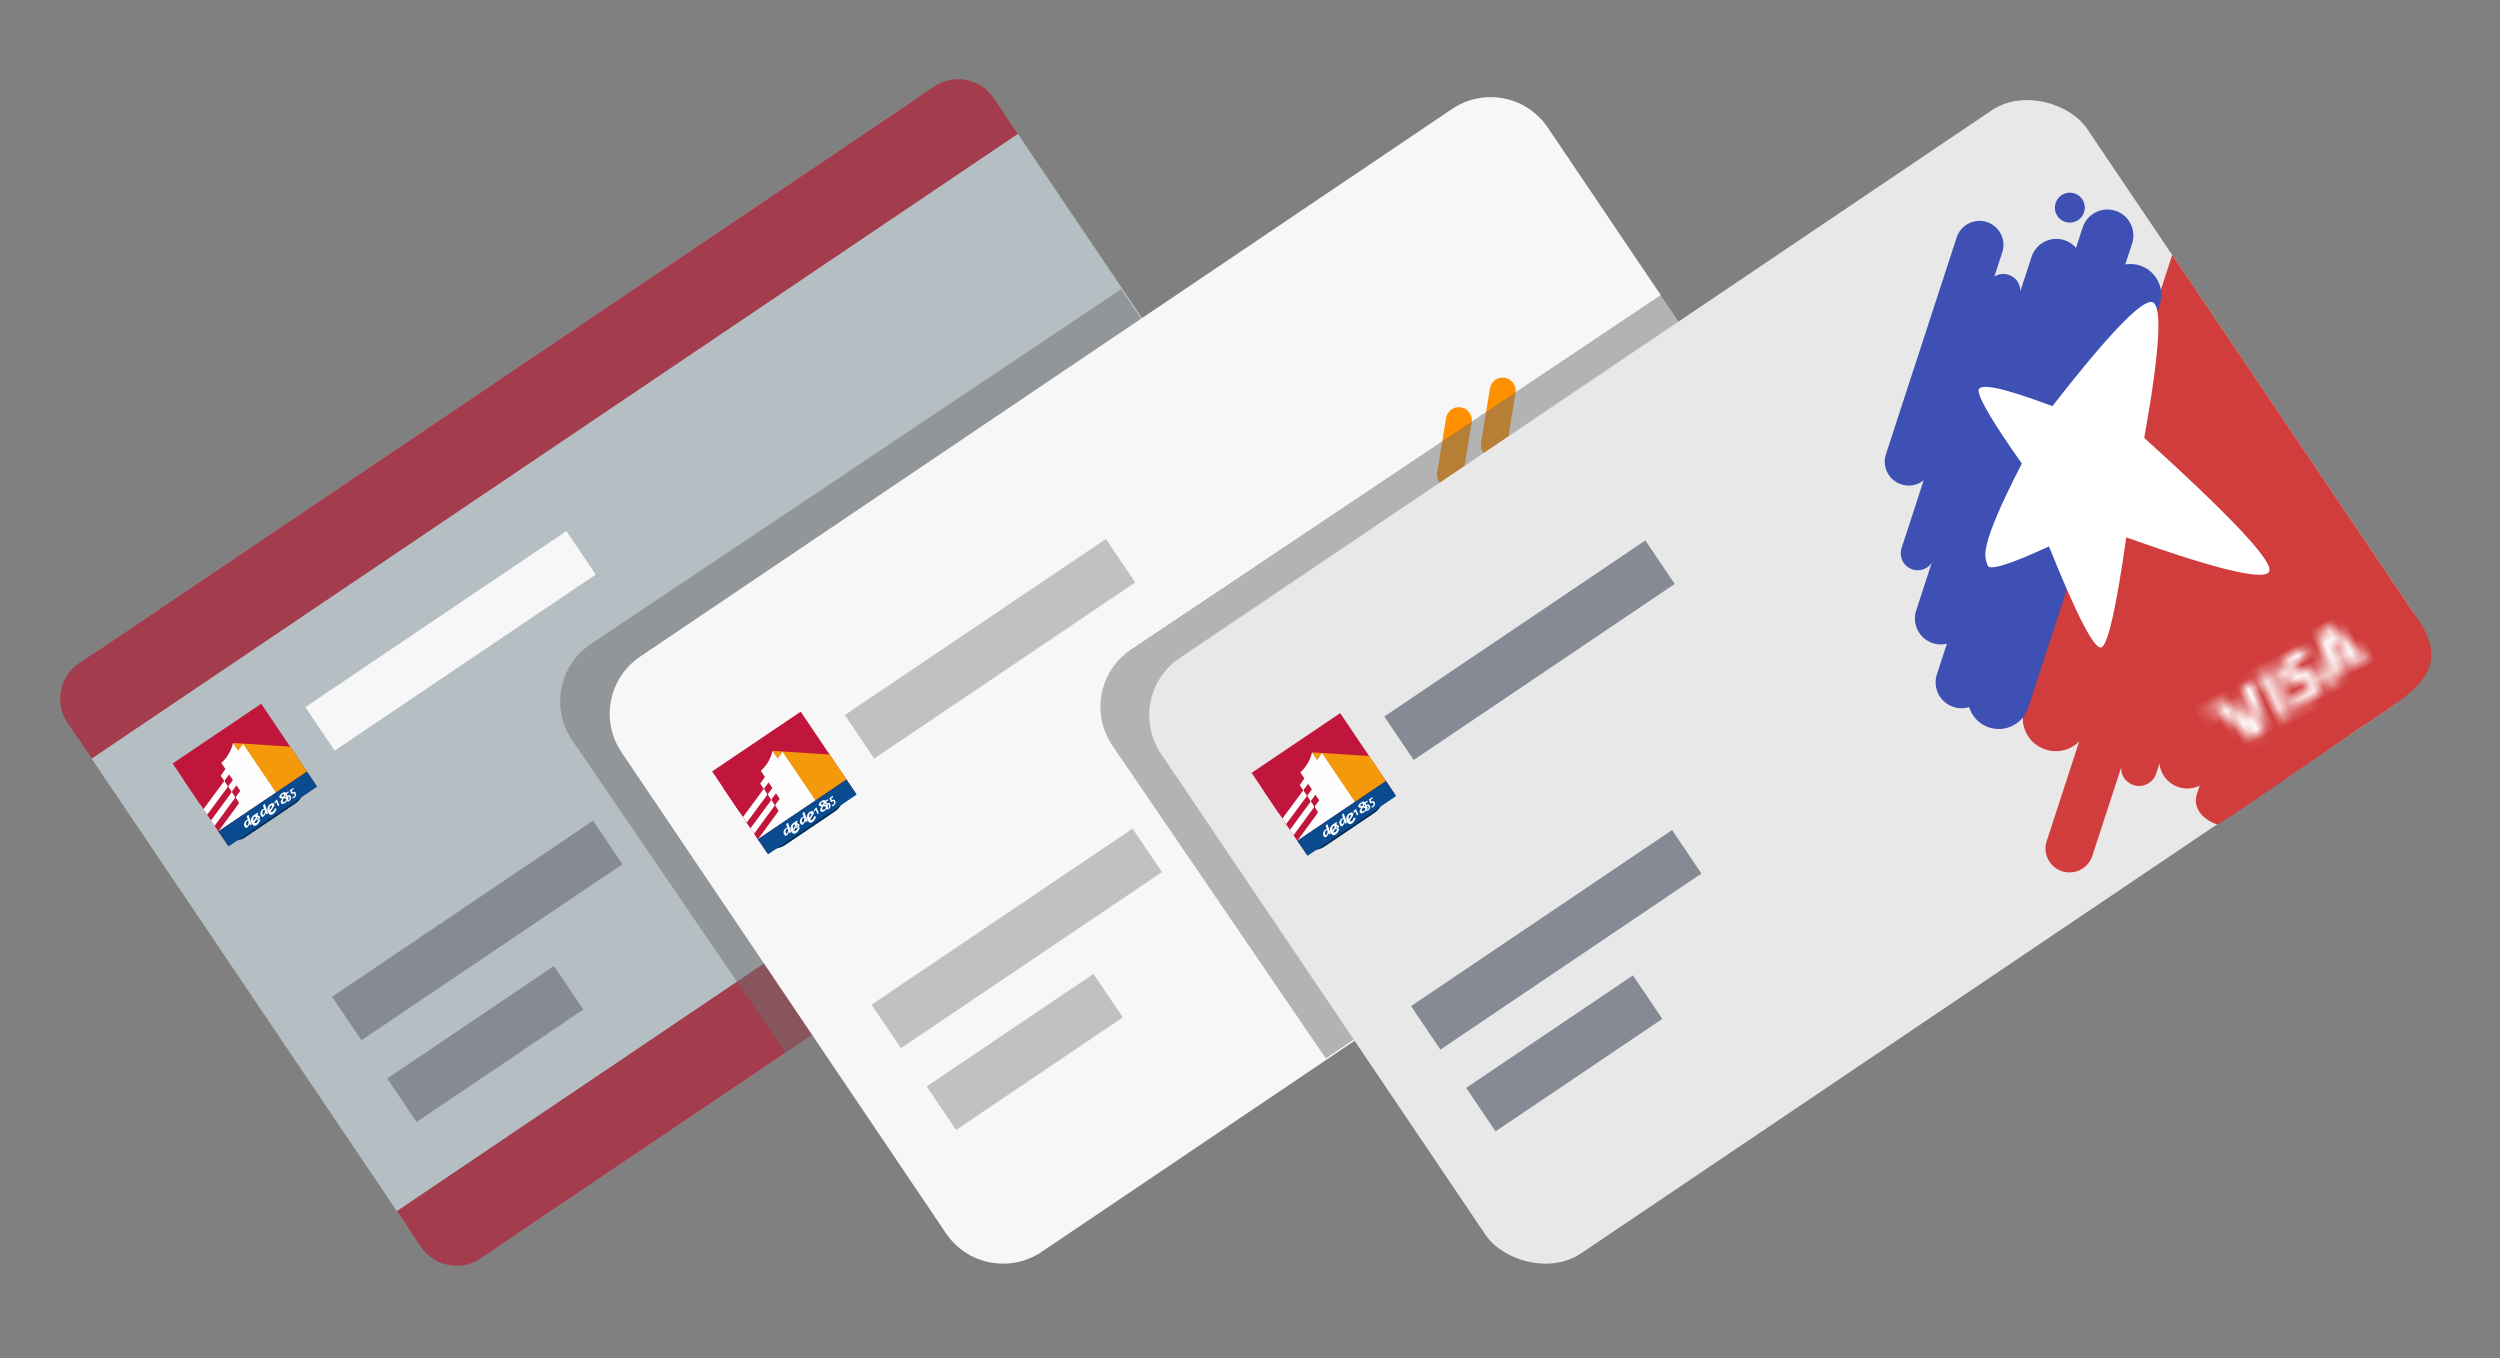 <?xml version="1.0" encoding="UTF-8"?>
<svg width="254px" height="138px" viewBox="0 0 254 138" version="1.1" xmlns="http://www.w3.org/2000/svg" xmlns:xlink="http://www.w3.org/1999/xlink">
    <rect x="0" y="0" width="254" height="138" fill="#808080" stroke="none"/>
    <!-- Generator: Sketch 52.6 (67491) - http://www.bohemiancoding.com/sketch -->
    <title>Artboard</title>
    <desc>Created with Sketch.</desc>
    <defs>
        <path d="M7.336,8.127 L7.336,0.842 L6.336,1.264 L6.336,0 L6.357,0 L10.264,3.261 L10.264,7.923 C10.264,8.401 10.055,9 9.768,9.336 L7.336,8.127 Z" id="path-1"></path>
        <path d="M2.194,9.735 C1.128,9.735 0.264,8.6 0.264,7.493 L0.264,8.001 C0.264,9.109 1.128,9.997 2.194,9.997 L8.34,9.997 C9.406,9.997 10.264,9.16 10.264,8.001 L10.258,7.493 C10.258,8.6 9.406,9.687 8.34,9.687 L2.194,9.735 Z" id="path-3"></path>
        <path d="M7.336,8.127 L7.336,0.842 L6.336,1.264 L6.336,0 L6.357,0 L10.264,3.261 L10.264,7.923 C10.264,8.401 10.055,9 9.768,9.336 L7.336,8.127 Z" id="path-5"></path>
        <path d="M2.194,9.735 C1.128,9.735 0.264,8.6 0.264,7.493 L0.264,8.001 C0.264,9.109 1.128,9.997 2.194,9.997 L8.34,9.997 C9.406,9.997 10.264,9.16 10.264,8.001 L10.258,7.493 C10.258,8.6 9.406,9.687 8.34,9.687 L2.194,9.735 Z" id="path-7"></path>
        <path d="M7.336,8.127 L7.336,0.842 L6.336,1.264 L6.336,0 L6.357,0 L10.264,3.261 L10.264,7.923 C10.264,8.401 10.055,9 9.768,9.336 L7.336,8.127 Z" id="path-9"></path>
        <path d="M2.194,9.735 C1.128,9.735 0.264,8.6 0.264,7.493 L0.264,8.001 C0.264,9.109 1.128,9.997 2.194,9.997 L8.34,9.997 C9.406,9.997 10.264,9.16 10.264,8.001 L10.258,7.493 C10.258,8.6 9.406,9.687 8.34,9.687 L2.194,9.735 Z" id="path-11"></path>
        <path d="M14.843,0.315 C14.535,0.33 14.274,0.547 14.21,0.842 L12.977,5.601 L14.398,5.35 L14.563,4.588 L16.294,4.282 C16.366,4.44 16.587,4.972 16.587,4.972 L17.842,4.751 L15.889,0.131 L14.843,0.315 Z M15.077,2.09 C15.077,2.09 15.136,1.793 15.174,1.599 L15.34,1.997 L15.896,3.336 L14.776,3.533 L15.077,2.09 Z M11.099,0.97 C9.763,1.206 8.937,2.026 9.095,2.965 C9.217,3.658 9.954,3.924 10.51,4.066 C11.067,4.208 11.282,4.319 11.316,4.537 C11.374,4.862 10.977,5.082 10.59,5.15 C10.153,5.241 9.701,5.232 9.272,5.123 L9.087,5.078 L9.089,6.191 C9.6,6.277 10.124,6.274 10.636,6.183 C12.057,5.932 12.865,5.122 12.7,4.119 C12.603,3.573 12.177,3.217 11.334,3.009 C10.822,2.87 10.493,2.769 10.454,2.551 C10.416,2.332 10.626,2.094 11.156,2 C11.501,1.931 11.856,1.932 12.2,2.006 L12.333,2.037 L12.346,0.96 C12.15,0.927 11.951,0.911 11.753,0.911 C11.534,0.911 11.315,0.93 11.099,0.97 Z M7.164,1.663 L7.17,6.634 L8.522,6.396 L8.515,1.425 L7.164,1.663 Z M5.011,2.043 L4.269,5.578 L4.01,4.922 L3.998,4.902 C4.004,4.911 4.009,4.919 4.015,4.928 L3.131,2.801 C3.009,2.548 2.705,2.421 2.416,2.504 L0.125,2.908 L0.143,3.01 C0.759,3.039 1.319,3.143 1.817,3.309 L3.733,7.225 L5.162,6.973 L6.46,1.787 L5.011,2.043 Z" id="path-13"></path>
    </defs>
    <g id="Artboard" stroke="none" stroke-width="1" fill="none" fill-rule="evenodd">
        <g id="Group-7-Copy" transform="translate(3, 2)">
            <g id="Group-4" transform="translate(69.568, 66.69) rotate(-394) translate(-69.568, -66.69) translate(12.068, 29.19)">
                <g id="Group-2" transform="translate(0.368, 0.201)">
                    <rect id="Rectangle" fill="#B5BEC3" fill-rule="nonzero" x="0" y="0.132" width="113.512" height="72.947" rx="7"></rect>
                    <path d="M4.54747351e-13,64.331 L113.512,64.331 L113.512,68.705 C113.512,71.121 111.553,73.079 109.138,73.079 L4.374,73.079 C1.958,73.079 4.55043182e-13,71.121 4.54747351e-13,68.705 Z" id="Rectangle" fill="#A33D4D" fill-rule="nonzero"></path>
                    <path d="M4.54747351e-13,0.132 L113.512,0.132 L113.512,4.506 C113.512,6.921 111.553,8.88 109.138,8.88 L4.374,8.88 C1.958,8.88 4.55043182e-13,6.921 4.54747351e-13,4.506 Z" id="Rectangle-Copy-2" fill="#A33D4D" fill-rule="nonzero" transform="translate(56.756, 4.506) rotate(-180) translate(-56.756, -4.506) "></path>
                    <g id="Logo-BECH-/-light" transform="translate(6.19, 12.923)">
                        <g id="logo" transform="translate(0.355, 1.324)">
                            <g id="Group" transform="translate(-0.265, 0)">
                                <path d="M2.184,0 C1.124,0 0.264,0.86 0.264,1.92 L0.264,8.004 C0.264,9.065 1.159,10 2.219,10 L8.318,10 C9.378,10 10.238,9.097 10.238,8.004 L10.264,1.92 C10.264,0.86 9.404,1.30104261e-17 8.344,1.30104261e-17 L2.184,0 Z" id="Mask" fill="#FFFFFF"></path>
                                <path d="M0.264,6.503 L0.264,5.546 L2.487,4.692 C2.588,4.662 2.652,4.576 2.659,4.476 L2.658,3.849 C2.658,3.757 2.733,3.652 2.826,3.617 L3.634,3.312 L3.634,4.254 L2.826,4.561 C2.737,4.594 2.673,4.678 2.666,4.776 L2.666,5.399 C2.666,5.492 2.592,5.594 2.501,5.63 L0.264,6.503 Z" id="Mask" fill="#CD0143"></path>
                                <path d="M0.298,8.342 C0.286,8.148 0.277,7.982 0.272,7.844 C0.267,7.707 0.264,7.553 0.264,7.383 L2.487,6.535 C2.588,6.505 2.652,6.419 2.659,6.32 L2.658,5.692 C2.658,5.6 2.733,5.496 2.826,5.46 L3.634,5.155 L3.634,6.097 L2.826,6.404 C2.737,6.437 2.673,6.521 2.666,6.619 L2.666,7.242 C2.666,7.335 2.592,7.437 2.501,7.473 L0.298,8.342 Z" id="Mask" fill="#CD0143"></path>
                                <path d="M9.346,2.502 L6.331,0.004 C5.924,0.459 4.889,1.182 3.631,1.364 L3.631,2.38 L2.648,2.81 L2.648,3.685 L0.264,4.601 L0.264,1.919 C0.264,0.859 1.122,0 2.181,0 L8.347,0 C9.406,0 10.264,0.859 10.264,1.919 L10.264,3.27 L9.346,2.502 Z" id="Path" fill="#CD0143"></path>
                                <mask id="mask-2" fill="white">
                                    <use xlink:href="#path-1"></use>
                                </mask>
                                <use id="Mask" fill="#EC8600" xlink:href="#path-1"></use>
                                <path d="M2.667,9.944 L7.329,8.127 L9.774,9.3 C9.422,9.695 8.91,9.944 8.34,9.944 L2.667,9.944 Z" id="Combined-Shape" fill="#00488C"></path>
                                <mask id="mask-4" fill="white">
                                    <use xlink:href="#path-3"></use>
                                </mask>
                                <use id="Mask" fill="#002E56" xlink:href="#path-3"></use>
                            </g>
                        </g>
                        <g id="iso" transform="translate(0.355, 0.532)">
                            <g transform="translate(0, 0.436)">
                                <polygon id="Fill-23" fill="#C1163C" points="0 9.978 10.855 9.978 10.855 -0 0 -0"></polygon>
                                <path d="M10.856,5.258 L6.253,1.699 C6.253,1.699 6.252,1.699 6.252,1.7 L6.252,8.316 L10.856,8.317 L10.856,5.258 Z" id="Fill-25" fill="#F3990A"></path>
                                <path d="M6.253,2.65 L6.253,1.698 C5.933,2.028 5.126,2.591 4.134,2.723 L4.134,3.459 L3.357,3.77 L3.357,4.404 L0,5.596 L0,8.316 L7.049,8.316 L7.049,2.344 L6.253,2.65 Z" id="Fill-26" fill="#FEFEFE"></path>
                                <path d="M4.136,4.133 L3.497,4.355 C3.424,4.381 3.365,4.456 3.365,4.523 L3.366,4.977 C3.36,5.049 3.309,5.112 3.23,5.133 L-7.85714287e-05,6.277 L-7.85714287e-05,6.972 L3.241,5.813 C3.313,5.787 3.372,5.712 3.372,5.645 L3.372,5.194 C3.377,5.123 3.427,5.063 3.497,5.039 L4.136,4.816 L4.136,4.133 Z" id="Fill-27" fill="#C0163C"></path>
                                <path d="M4.136,5.468 L3.497,5.69 C3.424,5.716 3.365,5.791 3.365,5.858 L3.366,6.313 C3.36,6.384 3.309,6.447 3.23,6.469 L-7.85714287e-05,7.632 L-7.85714287e-05,8.315 L3.241,7.149 C3.313,7.123 3.372,7.048 3.372,6.981 L3.372,6.53 C3.377,6.459 3.427,6.398 3.497,6.375 L4.136,6.152 L4.136,5.468 Z" id="Fill-28" fill="#C0163C"></path>
                                <polygon id="Fill-29" fill="#0A4A8F" points="0 10.161 10.855 10.161 10.855 8.315 0 8.315"></polygon>
                                <path d="M3.471,8.63 L3.24,8.647 L3.145,8.998 C3.067,8.975 3.031,8.969 2.976,8.969 C2.709,8.969 2.479,9.186 2.471,9.443 C2.468,9.559 2.531,9.63 2.646,9.63 C2.712,9.63 2.811,9.6 2.89,9.557 C2.935,9.532 2.971,9.505 3.001,9.476 C3.013,9.465 3.029,9.448 3.048,9.424 L3.002,9.607 L3.218,9.607 L3.471,8.63 Z M3.114,9.119 L3.093,9.195 C3.079,9.26 3.002,9.348 2.908,9.411 C2.85,9.449 2.788,9.476 2.756,9.476 C2.723,9.476 2.705,9.452 2.706,9.412 C2.708,9.347 2.754,9.246 2.803,9.187 C2.856,9.126 2.936,9.085 2.999,9.085 C3.041,9.085 3.078,9.096 3.114,9.119 Z" id="Fill-30" fill="#FEFEFE"></path>
                                <path d="M4.253,9.158 C4.257,9.028 4.146,8.96 3.928,8.96 C3.54,8.96 3.265,9.233 3.254,9.625 C3.247,9.849 3.354,9.96 3.577,9.96 C3.677,9.96 3.795,9.937 3.894,9.894 C3.93,9.88 3.973,9.857 4.026,9.826 C4.092,9.788 4.123,9.772 4.195,9.725 L4.083,9.581 C3.92,9.678 3.88,9.7 3.812,9.723 C3.761,9.739 3.7,9.749 3.668,9.749 C3.628,9.749 3.579,9.729 3.556,9.7 C3.542,9.682 3.535,9.662 3.526,9.615 L4.039,9.398 C4.185,9.334 4.25,9.264 4.253,9.158 M3.964,9.213 C3.963,9.231 3.96,9.243 3.946,9.269 L3.549,9.449 C3.603,9.314 3.635,9.26 3.696,9.202 C3.75,9.151 3.808,9.125 3.865,9.125 C3.932,9.125 3.965,9.156 3.964,9.213" id="Fill-31" fill="#FEFEFE"></path>
                                <path d="M4.382,8.995 C4.32,8.972 4.261,8.96 4.193,8.96 C4.037,8.96 3.946,9.025 3.943,9.135 C3.942,9.171 3.954,9.202 3.977,9.231 C3.992,9.247 4.01,9.265 4.03,9.284 C4.038,9.288 4.063,9.309 4.107,9.346 C4.141,9.373 4.153,9.393 4.153,9.416 C4.152,9.447 4.121,9.468 4.069,9.468 C4.028,9.468 3.987,9.458 3.917,9.435 L3.868,9.56 C3.922,9.574 3.943,9.578 3.997,9.586 C4.033,9.591 4.075,9.593 4.102,9.593 C4.237,9.593 4.328,9.523 4.331,9.413 C4.333,9.35 4.304,9.31 4.209,9.236 C4.135,9.179 4.127,9.171 4.115,9.152 C4.109,9.144 4.107,9.135 4.107,9.126 C4.108,9.098 4.139,9.081 4.193,9.081 C4.239,9.081 4.267,9.089 4.331,9.12 L4.382,8.995 Z" id="Fill-32" fill="#FEFEFE"></path>
                                <path d="M5.465,8.63 L5.233,8.647 L5.139,8.998 C5.062,8.975 5.025,8.969 4.97,8.969 C4.704,8.969 4.474,9.186 4.465,9.443 C4.461,9.559 4.526,9.63 4.64,9.63 C4.707,9.63 4.805,9.6 4.884,9.557 C4.929,9.532 4.966,9.505 4.996,9.476 C5.007,9.465 5.023,9.448 5.043,9.424 L4.996,9.607 L5.211,9.607 L5.465,8.63 Z M5.108,9.119 L5.088,9.195 C5.073,9.26 4.996,9.348 4.902,9.411 C4.844,9.449 4.782,9.476 4.75,9.476 C4.718,9.476 4.699,9.452 4.701,9.412 C4.703,9.347 4.748,9.246 4.797,9.187 C4.851,9.126 4.93,9.085 4.993,9.085 C5.035,9.085 5.073,9.096 5.108,9.119 Z" id="Fill-33" fill="#FEFEFE"></path>
                                <path d="M6.248,9.158 C6.252,9.028 6.141,8.96 5.923,8.96 C5.534,8.96 5.258,9.233 5.248,9.625 C5.242,9.849 5.349,9.96 5.572,9.96 C5.672,9.96 5.79,9.937 5.888,9.894 C5.925,9.88 5.968,9.857 6.021,9.826 C6.086,9.788 6.118,9.772 6.189,9.725 L6.078,9.581 C5.915,9.678 5.874,9.7 5.806,9.723 C5.756,9.739 5.695,9.749 5.662,9.749 C5.623,9.749 5.574,9.729 5.551,9.7 C5.536,9.682 5.529,9.662 5.521,9.615 L6.033,9.398 C6.18,9.334 6.245,9.264 6.248,9.158 M5.958,9.213 C5.957,9.231 5.954,9.243 5.942,9.269 L5.544,9.449 C5.598,9.314 5.629,9.26 5.691,9.202 C5.745,9.151 5.803,9.125 5.86,9.125 C5.926,9.125 5.959,9.156 5.958,9.213" id="Fill-34" fill="#FEFEFE"></path>
                                <polygon id="Fill-35" fill="#FEFEFE" points="6.742 8.954 6.662 8.954 6.323 9.067 6.361 9.188 6.541 9.124 6.452 9.576 6.619 9.576"></polygon>
                                <path d="M7.87,8.895 C7.874,8.782 7.745,8.713 7.529,8.713 C7.258,8.713 7.066,8.804 7.061,8.935 C7.059,8.994 7.098,9.059 7.162,9.108 L7.248,9.172 L7.074,9.255 C6.962,9.307 6.873,9.413 6.87,9.498 C6.866,9.639 7,9.713 7.254,9.713 C7.581,9.713 7.809,9.608 7.813,9.453 C7.816,9.385 7.763,9.309 7.675,9.255 L7.543,9.172 L7.674,9.108 C7.771,9.059 7.81,9.029 7.844,8.977 C7.86,8.951 7.869,8.922 7.87,8.895 M7.614,8.93 C7.612,8.969 7.585,9.004 7.542,9.024 L7.424,9.08 L7.351,9.015 C7.329,8.995 7.315,8.967 7.316,8.941 C7.318,8.884 7.393,8.841 7.488,8.841 C7.564,8.841 7.615,8.878 7.614,8.93 M7.555,9.436 C7.552,9.517 7.438,9.588 7.312,9.588 C7.198,9.588 7.121,9.541 7.124,9.471 C7.126,9.416 7.185,9.349 7.264,9.31 L7.38,9.255 L7.501,9.338 C7.537,9.363 7.556,9.397 7.555,9.436" id="Fill-36" fill="#FEFEFE"></path>
                                <path d="M8.17,8.906 L7.747,8.906 L7.662,9.343 L7.75,9.343 C7.791,9.343 7.848,9.357 7.877,9.374 C7.905,9.391 7.92,9.425 7.92,9.469 C7.916,9.579 7.829,9.668 7.725,9.668 C7.685,9.668 7.645,9.659 7.577,9.633 L7.527,9.754 C7.603,9.781 7.651,9.791 7.711,9.791 C7.915,9.791 8.09,9.635 8.095,9.45 C8.097,9.36 8.058,9.289 7.987,9.258 C7.949,9.241 7.922,9.236 7.851,9.23 L7.889,9.035 L8.144,9.035 L8.17,8.906 Z" id="Fill-37" fill="#FEFEFE"></path>
                                <path d="M8.775,8.906 L8.352,8.906 L8.267,9.343 L8.355,9.343 C8.396,9.343 8.453,9.357 8.482,9.374 C8.51,9.391 8.525,9.425 8.525,9.469 C8.521,9.579 8.434,9.668 8.33,9.668 C8.29,9.668 8.251,9.659 8.183,9.633 L8.132,9.754 C8.208,9.781 8.255,9.791 8.316,9.791 C8.52,9.791 8.695,9.635 8.7,9.45 C8.702,9.36 8.663,9.289 8.593,9.258 C8.554,9.241 8.527,9.236 8.456,9.23 L8.494,9.035 L8.75,9.035 L8.775,8.906 Z" id="Fill-38" fill="#FEFEFE"></path>
                            </g>
                        </g>
                    </g>
                </g>
                <rect id="Rectangle" fill="#F7F7F7" fill-rule="nonzero" x="21.293" y="16.884" width="31.991" height="5.332"></rect>
                <rect id="Rectangle-Copy" fill="#858A94" fill-rule="nonzero" x="7.091" y="42.797" width="31.991" height="5.332"></rect>
                <rect id="Rectangle-Copy-3" fill="#858A94" fill-rule="nonzero" x="7.091" y="52.815" width="20.439" height="5.332"></rect>
            </g>
            <g id="Group-Copy-2" opacity="0.496" transform="translate(93.816, 66.528) rotate(-34) translate(-93.816, -66.528) translate(57.316, 43.028)" fill="#6D6D6D" fill-rule="nonzero">
                <g id="Group-2-Copy" transform="translate(0.649, 0.203)">
                    <path d="M7.076,0.159 C50.301,0.32 71.913,0.401 71.913,0.401 L71.798,38.803 C71.786,42.666 68.648,45.789 64.785,45.782 L0.331,45.667 C0.287,45.667 0.251,45.632 0.251,45.588 C0.251,45.588 0.251,45.588 0.251,45.588 C0.226,39.395 0.159,26.598 0.05,7.198 L0.05,7.198 C0.029,3.333 3.145,0.181 7.011,0.159 C7.033,0.159 7.054,0.159 7.076,0.159 Z" id="Rectangle"></path>
                </g>
            </g>
            <g id="Group-8" transform="translate(123.5, 67.082) rotate(-394) translate(-123.5, -67.082) translate(66.5, 30.082)">
                <path d="M7.368,0.666 L106.879,0.666 C110.745,0.666 113.879,3.8 113.879,7.666 L113.879,66.613 C113.879,70.479 110.745,73.613 106.879,73.613 L45.035,73.613 L7.368,73.613 C3.502,73.613 0.368,70.479 0.368,66.613 L0.368,7.666 C0.368,3.8 3.502,0.666 7.368,0.666 Z" id="Rectangle" fill="#F7F7F7" fill-rule="nonzero"></path>
                <path d="M63.645,73.627 L88.744,73.757 L113.879,32.203 C113.879,52.743 113.879,64.471 113.879,67.387 C113.879,67.387 113.879,67.387 113.879,67.387 L113.879,67.387 C113.879,70.826 111.092,73.613 107.654,73.613 L63.645,73.613 C63.641,73.613 63.638,73.616 63.638,73.62 C63.638,73.624 63.641,73.627 63.645,73.627 Z" id="Rectangle" fill="#9C9C9C" fill-rule="nonzero"></path>
                <path d="M113.879,52.908 C113.879,59.645 113.879,64.471 113.879,67.387 C113.879,67.387 113.879,67.387 113.879,67.387 L113.879,67.387 C113.879,70.826 111.092,73.613 107.654,73.613 C92.084,73.613 76.514,73.613 60.945,73.613 L113.879,52.908 Z" id="Rectangle" fill="#9C9C9C" fill-rule="nonzero"></path>
                <path d="M113.879,47.473 C113.879,57.833 113.879,64.471 113.879,67.387 C113.879,67.387 113.879,67.387 113.879,67.387 L113.879,67.387 C113.879,70.83 111.096,73.624 107.654,73.638 C97.647,73.677 87.64,73.717 77.633,73.757 C77.633,73.757 89.715,64.995 113.879,47.473 Z" id="Rectangle" fill="#666666" fill-rule="nonzero"></path>
                <g id="Logo-BECH-/-light" transform="translate(6.558, 13.457)">
                    <g id="logo" transform="translate(0.355, 1.324)">
                        <g id="Group" transform="translate(-0.265, 0)">
                            <path d="M2.184,0 C1.124,0 0.264,0.86 0.264,1.92 L0.264,8.004 C0.264,9.065 1.159,10 2.219,10 L8.318,10 C9.378,10 10.238,9.097 10.238,8.004 L10.264,1.92 C10.264,0.86 9.404,1.30104261e-17 8.344,1.30104261e-17 L2.184,0 Z" id="Mask" fill="#FFFFFF"></path>
                            <path d="M0.264,6.503 L0.264,5.546 L2.487,4.692 C2.588,4.662 2.652,4.576 2.659,4.476 L2.658,3.849 C2.658,3.757 2.733,3.652 2.826,3.617 L3.634,3.312 L3.634,4.254 L2.826,4.561 C2.737,4.594 2.673,4.678 2.666,4.776 L2.666,5.399 C2.666,5.492 2.592,5.594 2.501,5.63 L0.264,6.503 Z" id="Mask" fill="#CD0143"></path>
                            <path d="M0.298,8.342 C0.286,8.148 0.277,7.982 0.272,7.844 C0.267,7.707 0.264,7.553 0.264,7.383 L2.487,6.535 C2.588,6.505 2.652,6.419 2.659,6.32 L2.658,5.692 C2.658,5.6 2.733,5.496 2.826,5.46 L3.634,5.155 L3.634,6.097 L2.826,6.404 C2.737,6.437 2.673,6.521 2.666,6.619 L2.666,7.242 C2.666,7.335 2.592,7.437 2.501,7.473 L0.298,8.342 Z" id="Mask" fill="#CD0143"></path>
                            <path d="M9.346,2.502 L6.331,0.004 C5.924,0.459 4.889,1.182 3.631,1.364 L3.631,2.38 L2.648,2.81 L2.648,3.685 L0.264,4.601 L0.264,1.919 C0.264,0.859 1.122,0 2.181,0 L8.347,0 C9.406,0 10.264,0.859 10.264,1.919 L10.264,3.27 L9.346,2.502 Z" id="Path" fill="#CD0143"></path>
                            <mask id="mask-6" fill="white">
                                <use xlink:href="#path-5"></use>
                            </mask>
                            <use id="Mask" fill="#EC8600" xlink:href="#path-5"></use>
                            <path d="M2.667,9.944 L7.329,8.127 L9.774,9.3 C9.422,9.695 8.91,9.944 8.34,9.944 L2.667,9.944 Z" id="Combined-Shape" fill="#00488C"></path>
                            <mask id="mask-8" fill="white">
                                <use xlink:href="#path-7"></use>
                            </mask>
                            <use id="Mask" fill="#002E56" xlink:href="#path-7"></use>
                        </g>
                    </g>
                    <g id="iso" transform="translate(0.355, 0.532)">
                        <g transform="translate(0, 0.436)">
                            <polygon id="Fill-23" fill="#C1163C" points="0 9.978 10.855 9.978 10.855 -0 0 -0"></polygon>
                            <path d="M10.856,5.258 L6.253,1.699 C6.253,1.699 6.252,1.699 6.252,1.7 L6.252,8.316 L10.856,8.317 L10.856,5.258 Z" id="Fill-25" fill="#F3990A"></path>
                            <path d="M6.253,2.65 L6.253,1.698 C5.933,2.028 5.126,2.591 4.134,2.723 L4.134,3.459 L3.357,3.77 L3.357,4.404 L0,5.596 L0,8.316 L7.049,8.316 L7.049,2.344 L6.253,2.65 Z" id="Fill-26" fill="#FEFEFE"></path>
                            <path d="M4.136,4.133 L3.497,4.355 C3.424,4.381 3.365,4.456 3.365,4.523 L3.366,4.977 C3.36,5.049 3.309,5.112 3.23,5.133 L-7.85714287e-05,6.277 L-7.85714287e-05,6.972 L3.241,5.813 C3.313,5.787 3.372,5.712 3.372,5.645 L3.372,5.194 C3.377,5.123 3.427,5.063 3.497,5.039 L4.136,4.816 L4.136,4.133 Z" id="Fill-27" fill="#C0163C"></path>
                            <path d="M4.136,5.468 L3.497,5.69 C3.424,5.716 3.365,5.791 3.365,5.858 L3.366,6.313 C3.36,6.384 3.309,6.447 3.23,6.469 L-7.85714287e-05,7.632 L-7.85714287e-05,8.315 L3.241,7.149 C3.313,7.123 3.372,7.048 3.372,6.981 L3.372,6.53 C3.377,6.459 3.427,6.398 3.497,6.375 L4.136,6.152 L4.136,5.468 Z" id="Fill-28" fill="#C0163C"></path>
                            <polygon id="Fill-29" fill="#0A4A8F" points="0 10.161 10.855 10.161 10.855 8.315 0 8.315"></polygon>
                            <path d="M3.471,8.63 L3.24,8.647 L3.145,8.998 C3.067,8.975 3.031,8.969 2.976,8.969 C2.709,8.969 2.479,9.186 2.471,9.443 C2.468,9.559 2.531,9.63 2.646,9.63 C2.712,9.63 2.811,9.6 2.89,9.557 C2.935,9.532 2.971,9.505 3.001,9.476 C3.013,9.465 3.029,9.448 3.048,9.424 L3.002,9.607 L3.218,9.607 L3.471,8.63 Z M3.114,9.119 L3.093,9.195 C3.079,9.26 3.002,9.348 2.908,9.411 C2.85,9.449 2.788,9.476 2.756,9.476 C2.723,9.476 2.705,9.452 2.706,9.412 C2.708,9.347 2.754,9.246 2.803,9.187 C2.856,9.126 2.936,9.085 2.999,9.085 C3.041,9.085 3.078,9.096 3.114,9.119 Z" id="Fill-30" fill="#FEFEFE"></path>
                            <path d="M4.253,9.158 C4.257,9.028 4.146,8.96 3.928,8.96 C3.54,8.96 3.265,9.233 3.254,9.625 C3.247,9.849 3.354,9.96 3.577,9.96 C3.677,9.96 3.795,9.937 3.894,9.894 C3.93,9.88 3.973,9.857 4.026,9.826 C4.092,9.788 4.123,9.772 4.195,9.725 L4.083,9.581 C3.92,9.678 3.88,9.7 3.812,9.723 C3.761,9.739 3.7,9.749 3.668,9.749 C3.628,9.749 3.579,9.729 3.556,9.7 C3.542,9.682 3.535,9.662 3.526,9.615 L4.039,9.398 C4.185,9.334 4.25,9.264 4.253,9.158 M3.964,9.213 C3.963,9.231 3.96,9.243 3.946,9.269 L3.549,9.449 C3.603,9.314 3.635,9.26 3.696,9.202 C3.75,9.151 3.808,9.125 3.865,9.125 C3.932,9.125 3.965,9.156 3.964,9.213" id="Fill-31" fill="#FEFEFE"></path>
                            <path d="M4.382,8.995 C4.32,8.972 4.261,8.96 4.193,8.96 C4.037,8.96 3.946,9.025 3.943,9.135 C3.942,9.171 3.954,9.202 3.977,9.231 C3.992,9.247 4.01,9.265 4.03,9.284 C4.038,9.288 4.063,9.309 4.107,9.346 C4.141,9.373 4.153,9.393 4.153,9.416 C4.152,9.447 4.121,9.468 4.069,9.468 C4.028,9.468 3.987,9.458 3.917,9.435 L3.868,9.56 C3.922,9.574 3.943,9.578 3.997,9.586 C4.033,9.591 4.075,9.593 4.102,9.593 C4.237,9.593 4.328,9.523 4.331,9.413 C4.333,9.35 4.304,9.31 4.209,9.236 C4.135,9.179 4.127,9.171 4.115,9.152 C4.109,9.144 4.107,9.135 4.107,9.126 C4.108,9.098 4.139,9.081 4.193,9.081 C4.239,9.081 4.267,9.089 4.331,9.12 L4.382,8.995 Z" id="Fill-32" fill="#FEFEFE"></path>
                            <path d="M5.465,8.63 L5.233,8.647 L5.139,8.998 C5.062,8.975 5.025,8.969 4.97,8.969 C4.704,8.969 4.474,9.186 4.465,9.443 C4.461,9.559 4.526,9.63 4.64,9.63 C4.707,9.63 4.805,9.6 4.884,9.557 C4.929,9.532 4.966,9.505 4.996,9.476 C5.007,9.465 5.023,9.448 5.043,9.424 L4.996,9.607 L5.211,9.607 L5.465,8.63 Z M5.108,9.119 L5.088,9.195 C5.073,9.26 4.996,9.348 4.902,9.411 C4.844,9.449 4.782,9.476 4.75,9.476 C4.718,9.476 4.699,9.452 4.701,9.412 C4.703,9.347 4.748,9.246 4.797,9.187 C4.851,9.126 4.93,9.085 4.993,9.085 C5.035,9.085 5.073,9.096 5.108,9.119 Z" id="Fill-33" fill="#FEFEFE"></path>
                            <path d="M6.248,9.158 C6.252,9.028 6.141,8.96 5.923,8.96 C5.534,8.96 5.258,9.233 5.248,9.625 C5.242,9.849 5.349,9.96 5.572,9.96 C5.672,9.96 5.79,9.937 5.888,9.894 C5.925,9.88 5.968,9.857 6.021,9.826 C6.086,9.788 6.118,9.772 6.189,9.725 L6.078,9.581 C5.915,9.678 5.874,9.7 5.806,9.723 C5.756,9.739 5.695,9.749 5.662,9.749 C5.623,9.749 5.574,9.729 5.551,9.7 C5.536,9.682 5.529,9.662 5.521,9.615 L6.033,9.398 C6.18,9.334 6.245,9.264 6.248,9.158 M5.958,9.213 C5.957,9.231 5.954,9.243 5.942,9.269 L5.544,9.449 C5.598,9.314 5.629,9.26 5.691,9.202 C5.745,9.151 5.803,9.125 5.86,9.125 C5.926,9.125 5.959,9.156 5.958,9.213" id="Fill-34" fill="#FEFEFE"></path>
                            <polygon id="Fill-35" fill="#FEFEFE" points="6.742 8.954 6.662 8.954 6.323 9.067 6.361 9.188 6.541 9.124 6.452 9.576 6.619 9.576"></polygon>
                            <path d="M7.87,8.895 C7.874,8.782 7.745,8.713 7.529,8.713 C7.258,8.713 7.066,8.804 7.061,8.935 C7.059,8.994 7.098,9.059 7.162,9.108 L7.248,9.172 L7.074,9.255 C6.962,9.307 6.873,9.413 6.87,9.498 C6.866,9.639 7,9.713 7.254,9.713 C7.581,9.713 7.809,9.608 7.813,9.453 C7.816,9.385 7.763,9.309 7.675,9.255 L7.543,9.172 L7.674,9.108 C7.771,9.059 7.81,9.029 7.844,8.977 C7.86,8.951 7.869,8.922 7.87,8.895 M7.614,8.93 C7.612,8.969 7.585,9.004 7.542,9.024 L7.424,9.08 L7.351,9.015 C7.329,8.995 7.315,8.967 7.316,8.941 C7.318,8.884 7.393,8.841 7.488,8.841 C7.564,8.841 7.615,8.878 7.614,8.93 M7.555,9.436 C7.552,9.517 7.438,9.588 7.312,9.588 C7.198,9.588 7.121,9.541 7.124,9.471 C7.126,9.416 7.185,9.349 7.264,9.31 L7.38,9.255 L7.501,9.338 C7.537,9.363 7.556,9.397 7.555,9.436" id="Fill-36" fill="#FEFEFE"></path>
                            <path d="M8.17,8.906 L7.747,8.906 L7.662,9.343 L7.75,9.343 C7.791,9.343 7.848,9.357 7.877,9.374 C7.905,9.391 7.92,9.425 7.92,9.469 C7.916,9.579 7.829,9.668 7.725,9.668 C7.685,9.668 7.645,9.659 7.577,9.633 L7.527,9.754 C7.603,9.781 7.651,9.791 7.711,9.791 C7.915,9.791 8.09,9.635 8.095,9.45 C8.097,9.36 8.058,9.289 7.987,9.258 C7.949,9.241 7.922,9.236 7.851,9.23 L7.889,9.035 L8.144,9.035 L8.17,8.906 Z" id="Fill-37" fill="#FEFEFE"></path>
                            <path d="M8.775,8.906 L8.352,8.906 L8.267,9.343 L8.355,9.343 C8.396,9.343 8.453,9.357 8.482,9.374 C8.51,9.391 8.525,9.425 8.525,9.469 C8.521,9.579 8.434,9.668 8.33,9.668 C8.29,9.668 8.251,9.659 8.183,9.633 L8.132,9.754 C8.208,9.781 8.255,9.791 8.316,9.791 C8.52,9.791 8.695,9.635 8.7,9.45 C8.702,9.36 8.663,9.289 8.593,9.258 C8.554,9.241 8.527,9.236 8.456,9.23 L8.494,9.035 L8.75,9.035 L8.775,8.906 Z" id="Fill-38" fill="#FEFEFE"></path>
                        </g>
                    </g>
                </g>
                <rect id="Rectangle" fill="#C1C1C1" fill-rule="nonzero" x="21.293" y="17.217" width="31.991" height="5.332"></rect>
                <rect id="Rectangle-Copy" fill="#C1C1C1" fill-rule="nonzero" x="7.091" y="43.131" width="31.991" height="5.332"></rect>
                <rect id="Rectangle-Copy-3" fill="#C1C1C1" fill-rule="nonzero" x="7.091" y="53.148" width="20.439" height="5.332"></rect>
                <path d="M113.879,52.908 C113.879,59.645 113.879,64.471 113.879,67.387 C113.879,67.387 113.879,67.387 113.879,67.387 L113.879,67.387 C113.879,70.826 111.092,73.613 107.654,73.613 C103.994,73.613 100.334,73.613 96.674,73.613 C91.547,73.613 88.983,73.613 88.983,73.613 C88.983,73.613 96.96,59.529 97.438,59.342 C107.574,55.377 113.054,53.232 113.879,52.908 Z" id="Rectangle" fill="#2C2C2C" fill-rule="nonzero"></path>
                <g id="Group-5" transform="translate(85.309, 26.659)" fill="#FF9100" stroke="#FF9100" stroke-width="2">
                    <g id="Group-6">
                        <path d="M6.409,4.709 L10.061,0.838 C10.183,0.709 10.183,0.5 10.061,0.371 C9.94,0.242 9.743,0.242 9.621,0.371 L5.75,4.476 C5.628,4.604 5.628,4.813 5.75,4.942 L9.617,9.041 C9.677,9.106 9.757,9.138 9.837,9.138 C9.916,9.138 9.996,9.106 10.057,9.041 C10.178,8.913 10.178,8.704 10.057,8.575 L6.409,4.709 Z" id="Fill-1"></path>
                        <path d="M1.033,4.709 L4.685,0.838 C4.807,0.709 4.807,0.5 4.685,0.371 C4.564,0.242 4.367,0.242 4.245,0.371 L0.373,4.476 C0.252,4.604 0.252,4.813 0.373,4.942 L4.241,9.041 C4.301,9.106 4.381,9.138 4.46,9.138 C4.54,9.138 4.62,9.106 4.68,9.041 C4.802,8.913 4.802,8.704 4.68,8.575 L1.033,4.709 Z" id="Fill-1-Copy"></path>
                    </g>
                </g>
            </g>
            <g id="Group-Copy" opacity="0.496" transform="translate(148.705, 67.082) rotate(-34) translate(-148.705, -67.082) translate(112.205, 43.582)" fill="#6D6D6D" fill-rule="nonzero">
                <g id="Group-2-Copy" transform="translate(0.649, 0.203)">
                    <path d="M7.076,0.159 C50.301,0.32 71.913,0.401 71.913,0.401 L71.798,38.803 C71.786,42.666 68.648,45.789 64.785,45.782 L0.331,45.667 C0.287,45.667 0.251,45.632 0.251,45.588 C0.251,45.588 0.251,45.588 0.251,45.588 C0.226,39.395 0.159,26.598 0.05,7.198 L0.05,7.198 C0.029,3.333 3.145,0.181 7.011,0.159 C7.033,0.159 7.054,0.159 7.076,0.159 Z" id="Rectangle"></path>
                </g>
            </g>
            <g id="Group" transform="translate(182.705, 67.082) rotate(-34) translate(-182.705, -67.082) translate(121.705, 28.082)">
                <g id="Group-2-Copy" transform="translate(0.642, 0.201)">
                    <rect id="Rectangle" fill="#E8E8E8" fill-rule="nonzero" x="0" y="0.132" width="113.512" height="72.947" rx="7"></rect>
                    <g id="Logo-BECH-/-light" transform="translate(6.19, 12.923)">
                        <g id="logo" transform="translate(0.355, 1.324)">
                            <g id="Group" transform="translate(-0.265, 0)">
                                <path d="M2.184,0 C1.124,0 0.264,0.86 0.264,1.92 L0.264,8.004 C0.264,9.065 1.159,10 2.219,10 L8.318,10 C9.378,10 10.238,9.097 10.238,8.004 L10.264,1.92 C10.264,0.86 9.404,1.30104261e-17 8.344,1.30104261e-17 L2.184,0 Z" id="Mask" fill="#FFFFFF"></path>
                                <path d="M0.264,6.503 L0.264,5.546 L2.487,4.692 C2.588,4.662 2.652,4.576 2.659,4.476 L2.658,3.849 C2.658,3.757 2.733,3.652 2.826,3.617 L3.634,3.312 L3.634,4.254 L2.826,4.561 C2.737,4.594 2.673,4.678 2.666,4.776 L2.666,5.399 C2.666,5.492 2.592,5.594 2.501,5.63 L0.264,6.503 Z" id="Mask" fill="#CD0143"></path>
                                <path d="M0.298,8.342 C0.286,8.148 0.277,7.982 0.272,7.844 C0.267,7.707 0.264,7.553 0.264,7.383 L2.487,6.535 C2.588,6.505 2.652,6.419 2.659,6.32 L2.658,5.692 C2.658,5.6 2.733,5.496 2.826,5.46 L3.634,5.155 L3.634,6.097 L2.826,6.404 C2.737,6.437 2.673,6.521 2.666,6.619 L2.666,7.242 C2.666,7.335 2.592,7.437 2.501,7.473 L0.298,8.342 Z" id="Mask" fill="#CD0143"></path>
                                <path d="M9.346,2.502 L6.331,0.004 C5.924,0.459 4.889,1.182 3.631,1.364 L3.631,2.38 L2.648,2.81 L2.648,3.685 L0.264,4.601 L0.264,1.919 C0.264,0.859 1.122,0 2.181,0 L8.347,0 C9.406,0 10.264,0.859 10.264,1.919 L10.264,3.27 L9.346,2.502 Z" id="Path" fill="#CD0143"></path>
                                <mask id="mask-10" fill="white">
                                    <use xlink:href="#path-9"></use>
                                </mask>
                                <use id="Mask" fill="#EC8600" xlink:href="#path-9"></use>
                                <path d="M2.667,9.944 L7.329,8.127 L9.774,9.3 C9.422,9.695 8.91,9.944 8.34,9.944 L2.667,9.944 Z" id="Combined-Shape" fill="#00488C"></path>
                                <mask id="mask-12" fill="white">
                                    <use xlink:href="#path-11"></use>
                                </mask>
                                <use id="Mask" fill="#002E56" xlink:href="#path-11"></use>
                            </g>
                        </g>
                        <g id="iso" transform="translate(0.355, 0.532)">
                            <g transform="translate(0, 0.436)">
                                <polygon id="Fill-23" fill="#C1163C" points="0 9.978 10.855 9.978 10.855 -0 0 -0"></polygon>
                                <path d="M10.856,5.258 L6.253,1.699 C6.253,1.699 6.252,1.699 6.252,1.7 L6.252,8.316 L10.856,8.317 L10.856,5.258 Z" id="Fill-25" fill="#F3990A"></path>
                                <path d="M6.253,2.65 L6.253,1.698 C5.933,2.028 5.126,2.591 4.134,2.723 L4.134,3.459 L3.357,3.77 L3.357,4.404 L0,5.596 L0,8.316 L7.049,8.316 L7.049,2.344 L6.253,2.65 Z" id="Fill-26" fill="#FEFEFE"></path>
                                <path d="M4.136,4.133 L3.497,4.355 C3.424,4.381 3.365,4.456 3.365,4.523 L3.366,4.977 C3.36,5.049 3.309,5.112 3.23,5.133 L-7.85714287e-05,6.277 L-7.85714287e-05,6.972 L3.241,5.813 C3.313,5.787 3.372,5.712 3.372,5.645 L3.372,5.194 C3.377,5.123 3.427,5.063 3.497,5.039 L4.136,4.816 L4.136,4.133 Z" id="Fill-27" fill="#C0163C"></path>
                                <path d="M4.136,5.468 L3.497,5.69 C3.424,5.716 3.365,5.791 3.365,5.858 L3.366,6.313 C3.36,6.384 3.309,6.447 3.23,6.469 L-7.85714287e-05,7.632 L-7.85714287e-05,8.315 L3.241,7.149 C3.313,7.123 3.372,7.048 3.372,6.981 L3.372,6.53 C3.377,6.459 3.427,6.398 3.497,6.375 L4.136,6.152 L4.136,5.468 Z" id="Fill-28" fill="#C0163C"></path>
                                <polygon id="Fill-29" fill="#0A4A8F" points="0 10.161 10.855 10.161 10.855 8.315 0 8.315"></polygon>
                                <path d="M3.471,8.63 L3.24,8.647 L3.145,8.998 C3.067,8.975 3.031,8.969 2.976,8.969 C2.709,8.969 2.479,9.186 2.471,9.443 C2.468,9.559 2.531,9.63 2.646,9.63 C2.712,9.63 2.811,9.6 2.89,9.557 C2.935,9.532 2.971,9.505 3.001,9.476 C3.013,9.465 3.029,9.448 3.048,9.424 L3.002,9.607 L3.218,9.607 L3.471,8.63 Z M3.114,9.119 L3.093,9.195 C3.079,9.26 3.002,9.348 2.908,9.411 C2.85,9.449 2.788,9.476 2.756,9.476 C2.723,9.476 2.705,9.452 2.706,9.412 C2.708,9.347 2.754,9.246 2.803,9.187 C2.856,9.126 2.936,9.085 2.999,9.085 C3.041,9.085 3.078,9.096 3.114,9.119 Z" id="Fill-30" fill="#FEFEFE"></path>
                                <path d="M4.253,9.158 C4.257,9.028 4.146,8.96 3.928,8.96 C3.54,8.96 3.265,9.233 3.254,9.625 C3.247,9.849 3.354,9.96 3.577,9.96 C3.677,9.96 3.795,9.937 3.894,9.894 C3.93,9.88 3.973,9.857 4.026,9.826 C4.092,9.788 4.123,9.772 4.195,9.725 L4.083,9.581 C3.92,9.678 3.88,9.7 3.812,9.723 C3.761,9.739 3.7,9.749 3.668,9.749 C3.628,9.749 3.579,9.729 3.556,9.7 C3.542,9.682 3.535,9.662 3.526,9.615 L4.039,9.398 C4.185,9.334 4.25,9.264 4.253,9.158 M3.964,9.213 C3.963,9.231 3.96,9.243 3.946,9.269 L3.549,9.449 C3.603,9.314 3.635,9.26 3.696,9.202 C3.75,9.151 3.808,9.125 3.865,9.125 C3.932,9.125 3.965,9.156 3.964,9.213" id="Fill-31" fill="#FEFEFE"></path>
                                <path d="M4.382,8.995 C4.32,8.972 4.261,8.96 4.193,8.96 C4.037,8.96 3.946,9.025 3.943,9.135 C3.942,9.171 3.954,9.202 3.977,9.231 C3.992,9.247 4.01,9.265 4.03,9.284 C4.038,9.288 4.063,9.309 4.107,9.346 C4.141,9.373 4.153,9.393 4.153,9.416 C4.152,9.447 4.121,9.468 4.069,9.468 C4.028,9.468 3.987,9.458 3.917,9.435 L3.868,9.56 C3.922,9.574 3.943,9.578 3.997,9.586 C4.033,9.591 4.075,9.593 4.102,9.593 C4.237,9.593 4.328,9.523 4.331,9.413 C4.333,9.35 4.304,9.31 4.209,9.236 C4.135,9.179 4.127,9.171 4.115,9.152 C4.109,9.144 4.107,9.135 4.107,9.126 C4.108,9.098 4.139,9.081 4.193,9.081 C4.239,9.081 4.267,9.089 4.331,9.12 L4.382,8.995 Z" id="Fill-32" fill="#FEFEFE"></path>
                                <path d="M5.465,8.63 L5.233,8.647 L5.139,8.998 C5.062,8.975 5.025,8.969 4.97,8.969 C4.704,8.969 4.474,9.186 4.465,9.443 C4.461,9.559 4.526,9.63 4.64,9.63 C4.707,9.63 4.805,9.6 4.884,9.557 C4.929,9.532 4.966,9.505 4.996,9.476 C5.007,9.465 5.023,9.448 5.043,9.424 L4.996,9.607 L5.211,9.607 L5.465,8.63 Z M5.108,9.119 L5.088,9.195 C5.073,9.26 4.996,9.348 4.902,9.411 C4.844,9.449 4.782,9.476 4.75,9.476 C4.718,9.476 4.699,9.452 4.701,9.412 C4.703,9.347 4.748,9.246 4.797,9.187 C4.851,9.126 4.93,9.085 4.993,9.085 C5.035,9.085 5.073,9.096 5.108,9.119 Z" id="Fill-33" fill="#FEFEFE"></path>
                                <path d="M6.248,9.158 C6.252,9.028 6.141,8.96 5.923,8.96 C5.534,8.96 5.258,9.233 5.248,9.625 C5.242,9.849 5.349,9.96 5.572,9.96 C5.672,9.96 5.79,9.937 5.888,9.894 C5.925,9.88 5.968,9.857 6.021,9.826 C6.086,9.788 6.118,9.772 6.189,9.725 L6.078,9.581 C5.915,9.678 5.874,9.7 5.806,9.723 C5.756,9.739 5.695,9.749 5.662,9.749 C5.623,9.749 5.574,9.729 5.551,9.7 C5.536,9.682 5.529,9.662 5.521,9.615 L6.033,9.398 C6.18,9.334 6.245,9.264 6.248,9.158 M5.958,9.213 C5.957,9.231 5.954,9.243 5.942,9.269 L5.544,9.449 C5.598,9.314 5.629,9.26 5.691,9.202 C5.745,9.151 5.803,9.125 5.86,9.125 C5.926,9.125 5.959,9.156 5.958,9.213" id="Fill-34" fill="#FEFEFE"></path>
                                <polygon id="Fill-35" fill="#FEFEFE" points="6.742 8.954 6.662 8.954 6.323 9.067 6.361 9.188 6.541 9.124 6.452 9.576 6.619 9.576"></polygon>
                                <path d="M7.87,8.895 C7.874,8.782 7.745,8.713 7.529,8.713 C7.258,8.713 7.066,8.804 7.061,8.935 C7.059,8.994 7.098,9.059 7.162,9.108 L7.248,9.172 L7.074,9.255 C6.962,9.307 6.873,9.413 6.87,9.498 C6.866,9.639 7,9.713 7.254,9.713 C7.581,9.713 7.809,9.608 7.813,9.453 C7.816,9.385 7.763,9.309 7.675,9.255 L7.543,9.172 L7.674,9.108 C7.771,9.059 7.81,9.029 7.844,8.977 C7.86,8.951 7.869,8.922 7.87,8.895 M7.614,8.93 C7.612,8.969 7.585,9.004 7.542,9.024 L7.424,9.08 L7.351,9.015 C7.329,8.995 7.315,8.967 7.316,8.941 C7.318,8.884 7.393,8.841 7.488,8.841 C7.564,8.841 7.615,8.878 7.614,8.93 M7.555,9.436 C7.552,9.517 7.438,9.588 7.312,9.588 C7.198,9.588 7.121,9.541 7.124,9.471 C7.126,9.416 7.185,9.349 7.264,9.31 L7.38,9.255 L7.501,9.338 C7.537,9.363 7.556,9.397 7.555,9.436" id="Fill-36" fill="#FEFEFE"></path>
                                <path d="M8.17,8.906 L7.747,8.906 L7.662,9.343 L7.75,9.343 C7.791,9.343 7.848,9.357 7.877,9.374 C7.905,9.391 7.92,9.425 7.92,9.469 C7.916,9.579 7.829,9.668 7.725,9.668 C7.685,9.668 7.645,9.659 7.577,9.633 L7.527,9.754 C7.603,9.781 7.651,9.791 7.711,9.791 C7.915,9.791 8.09,9.635 8.095,9.45 C8.097,9.36 8.058,9.289 7.987,9.258 C7.949,9.241 7.922,9.236 7.851,9.23 L7.889,9.035 L8.144,9.035 L8.17,8.906 Z" id="Fill-37" fill="#FEFEFE"></path>
                                <path d="M8.775,8.906 L8.352,8.906 L8.267,9.343 L8.355,9.343 C8.396,9.343 8.453,9.357 8.482,9.374 C8.51,9.391 8.525,9.425 8.525,9.469 C8.521,9.579 8.434,9.668 8.33,9.668 C8.29,9.668 8.251,9.659 8.183,9.633 L8.132,9.754 C8.208,9.781 8.255,9.791 8.316,9.791 C8.52,9.791 8.695,9.635 8.7,9.45 C8.702,9.36 8.663,9.289 8.593,9.258 C8.554,9.241 8.527,9.236 8.456,9.23 L8.494,9.035 L8.75,9.035 L8.775,8.906 Z" id="Fill-38" fill="#FEFEFE"></path>
                            </g>
                        </g>
                    </g>
                </g>
                <rect id="Rectangle-Copy-4" fill="#858A94" fill-rule="nonzero" x="21.567" y="16.884" width="31.991" height="5.332"></rect>
                <rect id="Rectangle-Copy-5" fill="#858A94" fill-rule="nonzero" x="7.365" y="42.797" width="31.991" height="5.332"></rect>
                <rect id="Rectangle-Copy-6" fill="#858A94" fill-rule="nonzero" x="7.365" y="52.815" width="20.439" height="5.332"></rect>
                <g id="Group-3" transform="translate(68.23, 4.75)">
                    <path d="M21.599,65.362 L20.959,66.047 C19.964,67.117 20.469,68.687 21.534,69.678 C21.736,69.865 32.119,68.017 38.591,66.976 C45.062,65.935 49.864,65.877 48.847,59.454 C48.764,58.93 48.464,57.036 47.947,53.772 L41.86,15.319 L8.792,50.695 C8.79,50.697 8.788,50.699 8.787,50.701 C7.53,52.052 7.606,54.167 8.957,55.424 C9.918,56.318 11.262,56.541 12.414,56.114 L5.135,63.901 L5.131,63.906 C4.216,64.889 4.272,66.427 5.255,67.341 C6.241,68.258 7.783,68.204 8.702,67.221 L15.138,60.336 C14.793,61.039 14.93,61.913 15.533,62.474 C16.273,63.162 17.43,63.121 18.119,62.384 L18.844,61.608 C18.495,62.634 18.753,63.814 19.597,64.6 C20.162,65.126 20.884,65.377 21.599,65.362 Z" id="Fill-43" fill="#D13C3C" transform="translate(26.732, 42.505) rotate(9) translate(-26.732, -42.505) "></path>
                    <path d="M39.515,13.375 C39.986,13.507 40.433,13.749 40.816,14.105 C42.086,15.286 42.157,17.273 40.976,18.542 C40.974,18.544 40.973,18.546 40.971,18.548 L11.554,50.017 C10.366,51.288 8.374,51.357 7.1,50.173 C6.32,49.447 5.993,48.417 6.13,47.436 C5.613,47.363 5.113,47.136 4.702,46.753 C3.637,45.763 3.577,44.097 4.567,43.032 L4.572,43.028 L6.8,40.643 C6.341,40.549 5.901,40.332 5.532,39.989 C4.468,38.998 4.408,37.333 5.398,36.268 C5.4,36.266 5.401,36.265 5.402,36.263 L8.866,32.558 C8.225,32.928 7.393,32.856 6.823,32.325 C6.126,31.678 6.087,30.589 6.735,29.892 C6.736,29.892 6.737,29.891 6.737,29.889 L11.679,24.603 C10.911,24.786 10.069,24.594 9.448,24.016 C8.465,23.101 8.409,21.563 9.324,20.581 C9.325,20.579 9.326,20.578 9.327,20.577 L25.146,3.653 C26.066,2.669 27.608,2.616 28.594,3.533 C29.577,4.447 29.633,5.985 28.718,6.968 C28.717,6.969 28.716,6.971 28.714,6.972 L26.942,8.869 C27.43,8.81 27.94,8.958 28.328,9.319 C28.897,9.849 29.028,10.673 28.703,11.337 L31.212,8.653 C32.208,7.587 33.878,7.529 34.947,8.522 C35.315,8.865 35.563,9.288 35.689,9.739 L37.179,8.144 C38.175,7.079 39.846,7.02 40.914,8.014 C41.979,9.005 42.039,10.671 41.049,11.736 L41.044,11.74 L39.515,13.375 Z M37.113,7.264 C36.283,7.411 35.492,6.859 35.347,6.031 C35.201,5.204 35.755,4.414 36.584,4.268 C37.414,4.121 38.205,4.674 38.35,5.501 C38.497,6.329 37.942,7.118 37.113,7.264 Z" id="Fill-47" fill="#3E50B4" transform="translate(22.84, 26.948) rotate(9) translate(-22.84, -26.948) "></path>
                    <g id="Group-52" transform="translate(30.88, 60.994) rotate(9) translate(-30.88, -60.994) translate(21.88, 56.994)">
                        <mask id="mask-14" fill="white">
                            <use xlink:href="#path-13"></use>
                        </mask>
                        <g id="Clip-51"></g>
                        <polygon id="Fill-50" fill="#FFFFFF" mask="url(#mask-14)" points="-5.415 -0.975 20.871 -5.61 23.409 8.786 -2.877 13.422"></polygon>
                    </g>
                    <path d="M12.934,35.786 C13.085,34.918 12.462,34.072 20.457,27.885 C19.582,23.04 19.293,20.195 19.587,19.348 C19.88,18.503 21.929,20.022 25.735,23.909 C33.701,19.839 38.221,18.054 39.296,18.554 C40.371,19.055 38.216,23.128 32.831,30.774 C37.28,41.342 39.237,47.188 38.699,48.313 C38.161,49.437 34.228,46.389 26.899,39.168 C23.06,45.067 20.744,48.087 19.95,48.227 C19.157,48.367 18.973,44.518 19.396,36.681 C14.988,36.663 12.834,36.365 12.934,35.786" id="Fill-53" fill="#FFFFFF" transform="translate(26.248, 33.506) rotate(9) translate(-26.248, -33.506) "></path>
                </g>
            </g>
        </g>
    </g>
</svg>